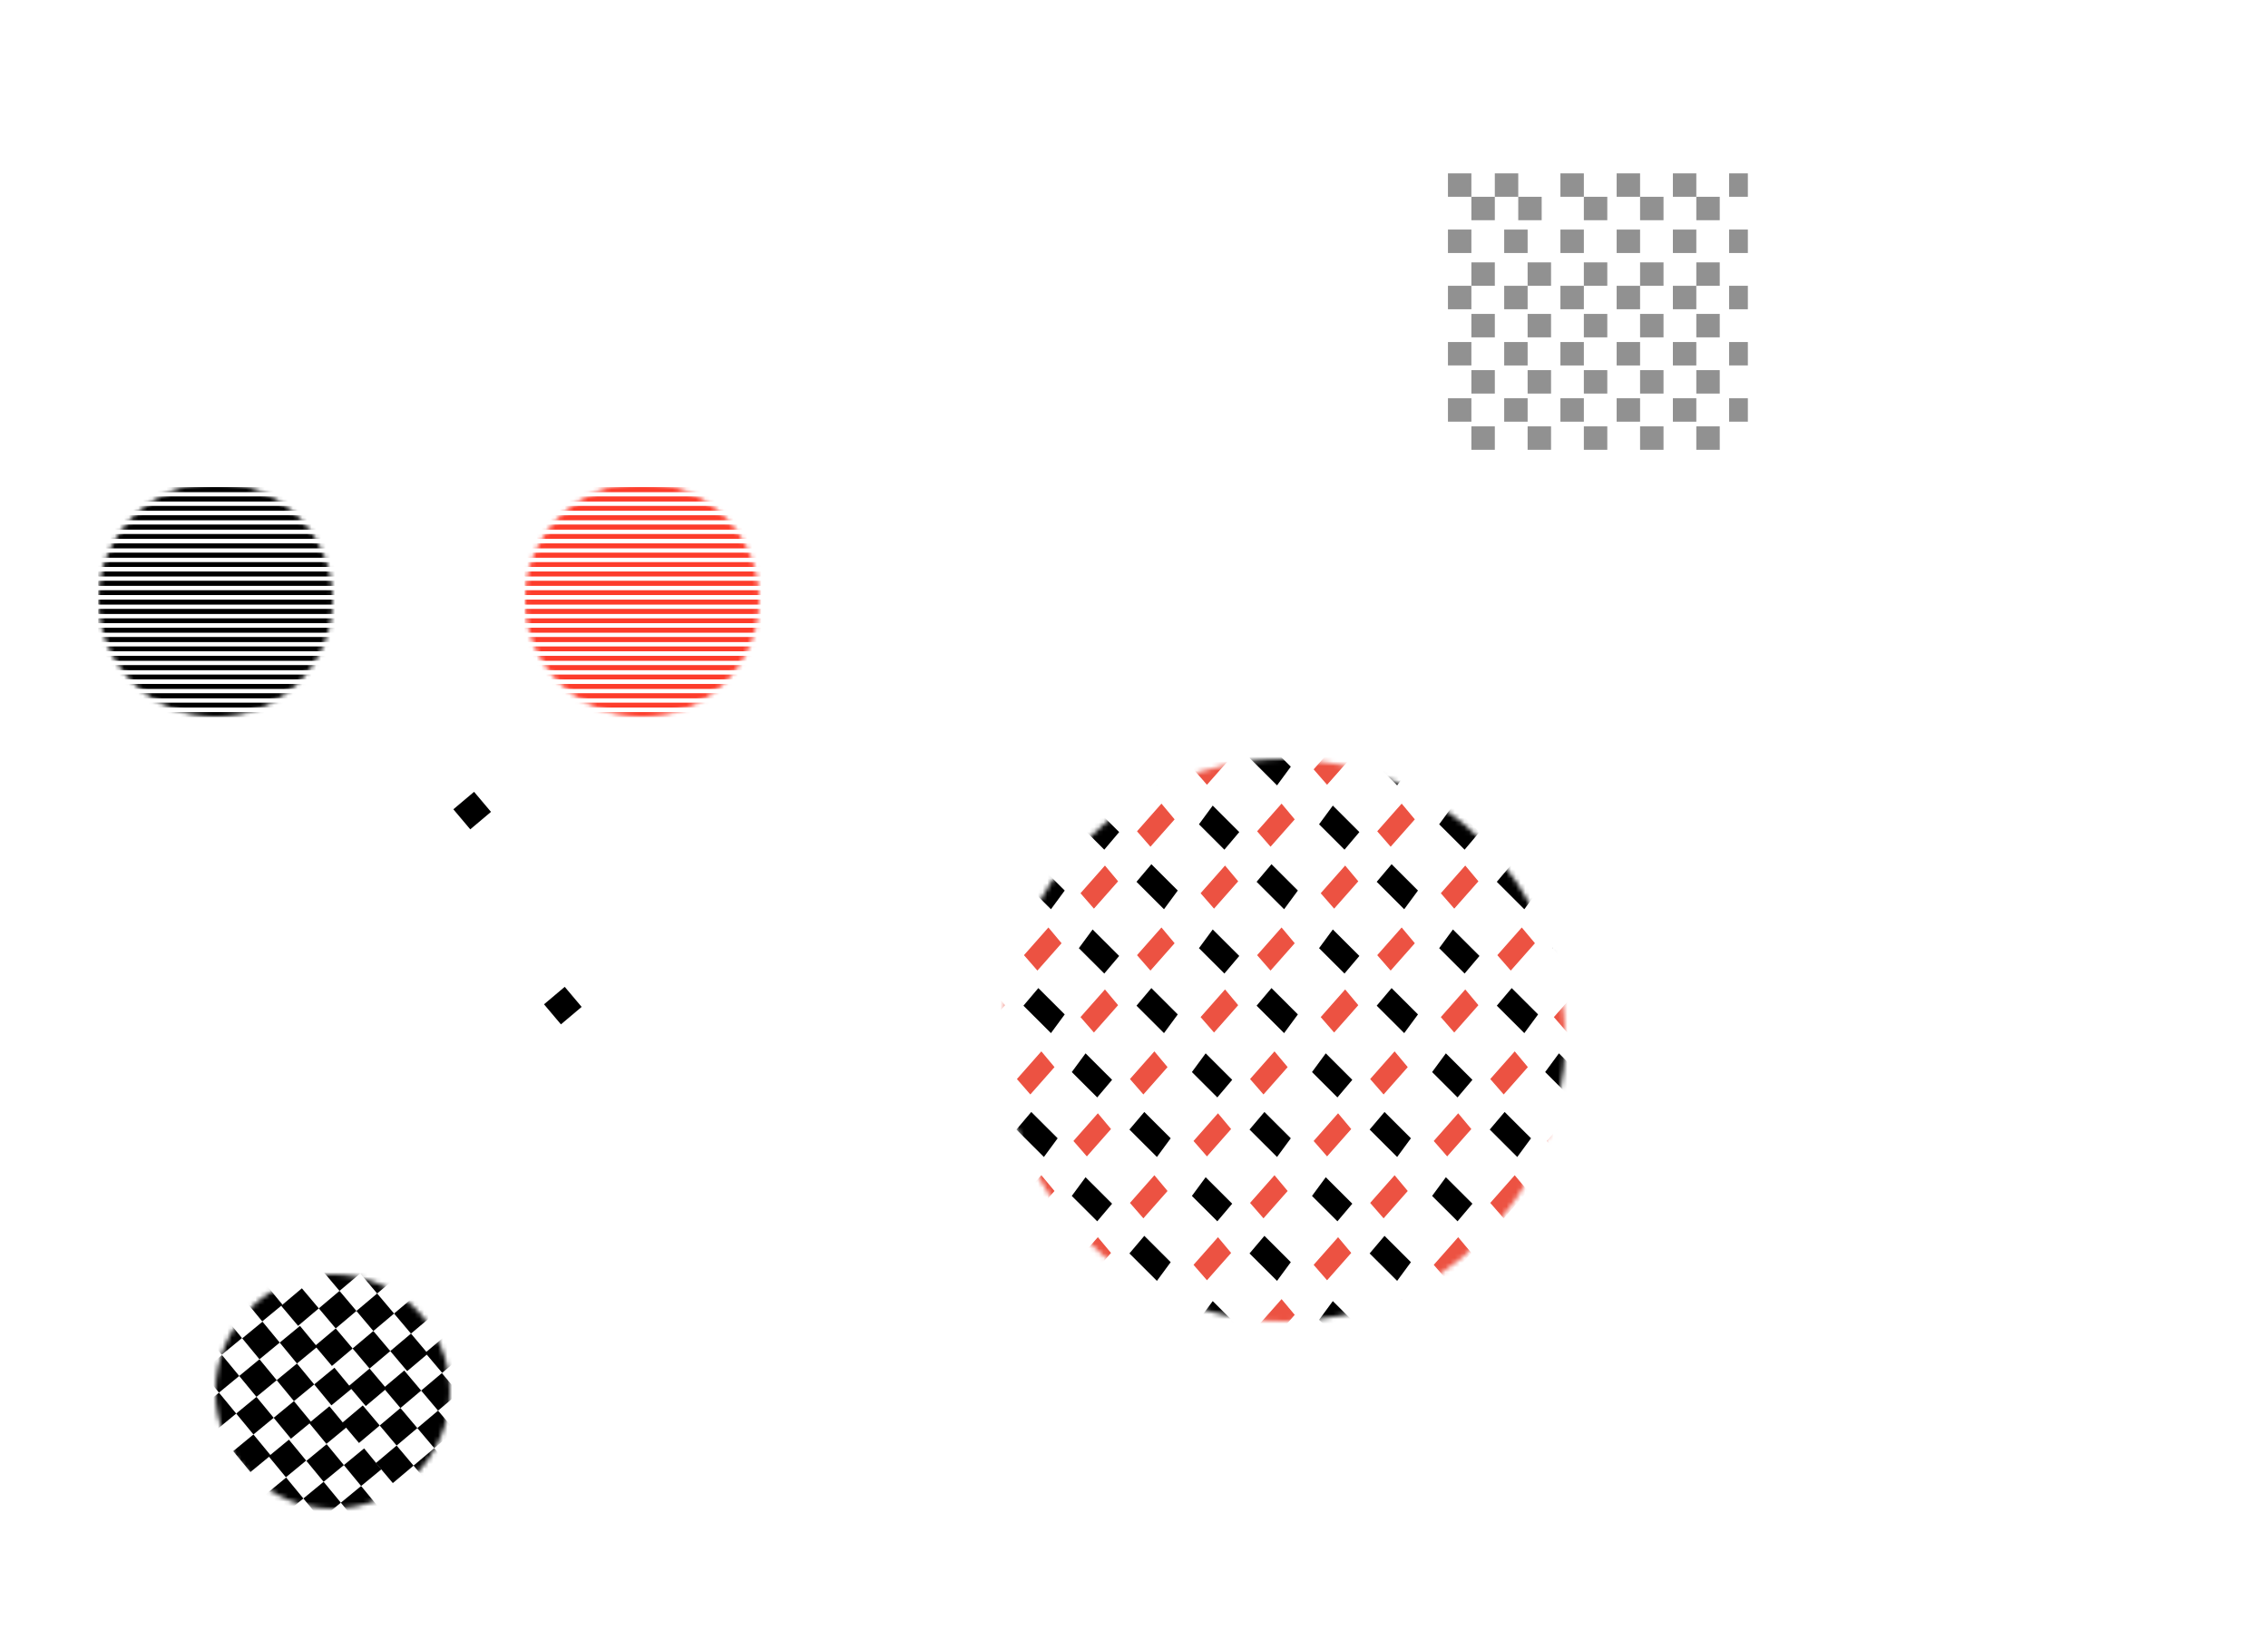 <svg width="484" height="350" viewBox="0 0 484 350" fill="none" xmlns="http://www.w3.org/2000/svg">
<rect width="484" height="350" fill="white"/>
<mask id="mask0_93_192" style="mask-type:alpha" maskUnits="userSpaceOnUse" x="21" y="103" width="50" height="50">
<circle cx="46" cy="128" r="25" fill="#C4C4C4"/>
</mask>
<g mask="url(#mask0_93_192)">
<line x1="21" y1="104.5" x2="72" y2="104.5" stroke="black"/>
<line x1="21" y1="104.5" x2="72" y2="104.5" stroke="black"/>
<line x1="21" y1="106.5" x2="72" y2="106.5" stroke="black"/>
<line x1="21" y1="106.5" x2="72" y2="106.5" stroke="black"/>
<line x1="21" y1="108.5" x2="72" y2="108.5" stroke="black"/>
<line x1="21" y1="108.5" x2="72" y2="108.5" stroke="black"/>
<line x1="21" y1="110.5" x2="72" y2="110.5" stroke="black"/>
<line x1="21" y1="110.5" x2="72" y2="110.5" stroke="black"/>
<line x1="21" y1="112.5" x2="72" y2="112.5" stroke="black"/>
<line x1="21" y1="112.5" x2="72" y2="112.5" stroke="black"/>
<line x1="21" y1="114.5" x2="72" y2="114.5" stroke="black"/>
<line x1="21" y1="114.5" x2="72" y2="114.5" stroke="black"/>
<line x1="21" y1="116.5" x2="72" y2="116.5" stroke="black"/>
<line x1="21" y1="116.5" x2="72" y2="116.5" stroke="black"/>
<line x1="21" y1="118.5" x2="72" y2="118.5" stroke="black"/>
<line x1="21" y1="118.5" x2="72" y2="118.5" stroke="black"/>
<line x1="21" y1="120.5" x2="72" y2="120.5" stroke="black"/>
<line x1="21" y1="120.5" x2="72" y2="120.5" stroke="black"/>
<line x1="21" y1="122.5" x2="72" y2="122.5" stroke="black"/>
<line x1="21" y1="122.5" x2="72" y2="122.5" stroke="black"/>
<line x1="21" y1="124.5" x2="72" y2="124.5" stroke="black"/>
<line x1="21" y1="124.5" x2="72" y2="124.5" stroke="black"/>
<line x1="21" y1="126.5" x2="72" y2="126.5" stroke="black"/>
<line x1="21" y1="126.5" x2="72" y2="126.5" stroke="black"/>
<line x1="21" y1="128.5" x2="72" y2="128.5" stroke="black"/>
<line x1="21" y1="128.5" x2="72" y2="128.5" stroke="black"/>
<line x1="21" y1="130.5" x2="72" y2="130.5" stroke="black"/>
<line x1="21" y1="130.5" x2="72" y2="130.5" stroke="black"/>
<line x1="21" y1="132.5" x2="72" y2="132.5" stroke="black"/>
<line x1="21" y1="132.5" x2="72" y2="132.5" stroke="black"/>
<line x1="21" y1="134.5" x2="72" y2="134.5" stroke="black"/>
<line x1="21" y1="134.5" x2="72" y2="134.5" stroke="black"/>
<line x1="21" y1="136.5" x2="72" y2="136.5" stroke="black"/>
<line x1="21" y1="136.5" x2="72" y2="136.5" stroke="black"/>
<line x1="21" y1="138.5" x2="72" y2="138.5" stroke="black"/>
<line x1="21" y1="138.5" x2="72" y2="138.5" stroke="black"/>
<line x1="21" y1="140.5" x2="72" y2="140.5" stroke="black"/>
<line x1="21" y1="140.5" x2="72" y2="140.5" stroke="black"/>
<line x1="21" y1="142.5" x2="72" y2="142.5" stroke="black"/>
<line x1="21" y1="142.5" x2="72" y2="142.5" stroke="black"/>
<line x1="21" y1="144.5" x2="72" y2="144.5" stroke="black"/>
<line x1="21" y1="144.5" x2="72" y2="144.5" stroke="black"/>
<line x1="21" y1="146.5" x2="72" y2="146.5" stroke="black"/>
<line x1="21" y1="146.5" x2="72" y2="146.5" stroke="black"/>
<line x1="21" y1="148.5" x2="72" y2="148.5" stroke="black"/>
<line x1="21" y1="148.5" x2="72" y2="148.5" stroke="black"/>
<line x1="21" y1="150.5" x2="72" y2="150.5" stroke="black"/>
<line x1="21" y1="150.5" x2="72" y2="150.5" stroke="black"/>
<line x1="21" y1="152.5" x2="72" y2="152.5" stroke="black"/>
<line x1="21" y1="152.5" x2="72" y2="152.5" stroke="black"/>
</g>
<mask id="mask1_93_192" style="mask-type:alpha" maskUnits="userSpaceOnUse" x="112" y="103" width="50" height="50">
<circle cx="137" cy="128" r="25" fill="#C4C4C4"/>
</mask>
<g mask="url(#mask1_93_192)">
</g>
<mask id="mask2_93_192" style="mask-type:alpha" maskUnits="userSpaceOnUse" x="112" y="103" width="50" height="50">
<circle cx="137" cy="128" r="25" fill="#C4C4C4"/>
</mask>
<g mask="url(#mask2_93_192)">
<line x1="112" y1="104.5" x2="163" y2="104.5" stroke="#FD3C2B"/>
<line x1="112" y1="104.5" x2="163" y2="104.5" stroke="#FD3C2B"/>
<line x1="112" y1="106.5" x2="163" y2="106.5" stroke="#FD3C2B"/>
<line x1="112" y1="106.5" x2="163" y2="106.5" stroke="#FD3C2B"/>
<line x1="112" y1="108.5" x2="163" y2="108.5" stroke="#FD3C2B"/>
<line x1="112" y1="108.5" x2="163" y2="108.5" stroke="#FD3C2B"/>
<line x1="112" y1="110.5" x2="163" y2="110.5" stroke="#FD3C2B"/>
<line x1="112" y1="110.5" x2="163" y2="110.5" stroke="#FD3C2B"/>
<line x1="112" y1="112.5" x2="163" y2="112.5" stroke="#FD3C2B"/>
<line x1="112" y1="112.5" x2="163" y2="112.5" stroke="#FD3C2B"/>
<line x1="112" y1="114.5" x2="163" y2="114.5" stroke="#FD3C2B"/>
<line x1="112" y1="114.5" x2="163" y2="114.5" stroke="#FD3C2B"/>
<line x1="112" y1="116.5" x2="163" y2="116.5" stroke="#FD3C2B"/>
<line x1="112" y1="116.5" x2="163" y2="116.5" stroke="#FD3C2B"/>
<line x1="112" y1="118.5" x2="163" y2="118.5" stroke="#FD3C2B"/>
<line x1="112" y1="118.5" x2="163" y2="118.5" stroke="#FD3C2B"/>
<line x1="112" y1="120.5" x2="163" y2="120.5" stroke="#FD3C2B"/>
<line x1="112" y1="120.5" x2="163" y2="120.5" stroke="#FD3C2B"/>
<line x1="112" y1="122.5" x2="163" y2="122.5" stroke="#FD3C2B"/>
<line x1="112" y1="122.5" x2="163" y2="122.5" stroke="#FD3C2B"/>
<line x1="112" y1="124.5" x2="163" y2="124.5" stroke="#FD3C2B"/>
<line x1="112" y1="124.5" x2="163" y2="124.5" stroke="#FD3C2B"/>
<line x1="112" y1="126.5" x2="163" y2="126.5" stroke="#FD3C2B"/>
<line x1="112" y1="126.5" x2="163" y2="126.5" stroke="#FD3C2B"/>
<line x1="112" y1="128.5" x2="163" y2="128.5" stroke="#FD3C2B"/>
<line x1="112" y1="128.5" x2="163" y2="128.5" stroke="#FD3C2B"/>
<line x1="112" y1="130.5" x2="163" y2="130.5" stroke="#FD3C2B"/>
<line x1="112" y1="130.5" x2="163" y2="130.5" stroke="#FD3C2B"/>
<line x1="112" y1="132.5" x2="163" y2="132.5" stroke="#FD3C2B"/>
<line x1="112" y1="132.5" x2="163" y2="132.5" stroke="#FD3C2B"/>
<line x1="112" y1="134.5" x2="163" y2="134.5" stroke="#FD3C2B"/>
<line x1="112" y1="134.5" x2="163" y2="134.5" stroke="#FD3C2B"/>
<line x1="112" y1="136.5" x2="163" y2="136.5" stroke="#FD3C2B"/>
<line x1="112" y1="136.5" x2="163" y2="136.5" stroke="#FD3C2B"/>
<line x1="112" y1="138.5" x2="163" y2="138.5" stroke="#FD3C2B"/>
<line x1="112" y1="138.5" x2="163" y2="138.5" stroke="#FD3C2B"/>
<line x1="112" y1="140.5" x2="163" y2="140.5" stroke="#FD3C2B"/>
<line x1="112" y1="140.5" x2="163" y2="140.5" stroke="#FD3C2B"/>
<line x1="112" y1="142.5" x2="163" y2="142.5" stroke="#FD3C2B"/>
<line x1="112" y1="142.5" x2="163" y2="142.5" stroke="#FD3C2B"/>
<line x1="112" y1="144.5" x2="163" y2="144.5" stroke="#FD3C2B"/>
<line x1="112" y1="144.5" x2="163" y2="144.5" stroke="#FD3C2B"/>
<line x1="112" y1="146.5" x2="163" y2="146.5" stroke="#FD3C2B"/>
<line x1="112" y1="146.5" x2="163" y2="146.5" stroke="#FD3C2B"/>
<line x1="112" y1="148.5" x2="163" y2="148.5" stroke="#FD3C2B"/>
<line x1="112" y1="148.5" x2="163" y2="148.5" stroke="#FD3C2B"/>
<line x1="112" y1="150.5" x2="163" y2="150.5" stroke="#FD3C2B"/>
<line x1="112" y1="150.5" x2="163" y2="150.5" stroke="#FD3C2B"/>
<line x1="112" y1="152.5" x2="163" y2="152.5" stroke="#FD3C2B"/>
<line x1="112" y1="152.5" x2="163" y2="152.5" stroke="#FD3C2B"/>
</g>
<mask id="mask3_93_192" style="mask-type:alpha" maskUnits="userSpaceOnUse" x="214" y="162" width="120" height="120">
<circle cx="274" cy="222" r="60" fill="#C4C4C4"/>
</mask>
<g mask="url(#mask3_93_192)">
<path d="M312.552 207.786L315.729 204.032L310.063 198.379L307.125 202.372L312.552 207.786Z" fill="black"/>
<path d="M319.426 214.645L325.296 220.501L328.233 216.508L322.603 210.89L319.426 214.645Z" fill="black"/>
<path d="M324.752 198.156L327.389 201.314L322.406 206.955L319.711 203.863L324.752 198.156Z" fill="#EC5242" stroke="#EC5242" stroke-width="0.261"/>
<path d="M312.69 211.376L315.327 214.534L310.344 220.175L307.649 217.084L312.69 211.376Z" fill="#EC5242" stroke="#EC5242" stroke-width="0.261"/>
<path d="M286.92 207.786L290.097 204.032L284.432 198.379L281.494 202.372L286.92 207.786Z" fill="black"/>
<path d="M293.795 214.645L299.664 220.501L302.602 216.508L296.971 210.89L293.795 214.645Z" fill="black"/>
<path d="M299.12 198.156L301.757 201.314L296.775 206.955L294.08 203.863L299.12 198.156Z" fill="#EC5242" stroke="#EC5242" stroke-width="0.261"/>
<path d="M287.058 211.376L289.695 214.534L284.713 220.175L282.018 217.084L287.058 211.376Z" fill="#EC5242" stroke="#EC5242" stroke-width="0.261"/>
<path d="M312.552 181.347L315.729 177.592L310.063 171.939L307.125 175.932L312.552 181.347Z" fill="black"/>
<path d="M319.426 188.206L325.296 194.062L328.233 190.069L322.603 184.451L319.426 188.206Z" fill="black"/>
<path d="M324.752 171.718L327.389 174.876L322.406 180.517L319.711 177.425L324.752 171.718Z" fill="#EC5242" stroke="#EC5242" stroke-width="0.261"/>
<path d="M312.69 184.937L315.327 188.095L310.344 193.736L307.649 190.644L312.69 184.937Z" fill="#EC5242" stroke="#EC5242" stroke-width="0.261"/>
<path d="M286.92 181.347L290.097 177.592L284.432 171.939L281.494 175.932L286.92 181.347Z" fill="black"/>
<path d="M293.795 188.206L299.664 194.062L302.602 190.069L296.971 184.451L293.795 188.206Z" fill="black"/>
<path d="M299.12 171.718L301.757 174.876L296.775 180.517L294.08 177.425L299.12 171.718Z" fill="#EC5242" stroke="#EC5242" stroke-width="0.261"/>
<path d="M287.058 184.937L289.695 188.095L284.713 193.736L282.018 190.644L287.058 184.937Z" fill="#EC5242" stroke="#EC5242" stroke-width="0.261"/>
<path d="M336.675 207.786L339.852 204.032L334.187 198.379L331.249 202.372L336.675 207.786Z" fill="black"/>
<path d="M336.813 211.376L339.45 214.534L334.468 220.175L331.773 217.084L336.813 211.376Z" fill="#EC5242" stroke="#EC5242" stroke-width="0.261"/>
<path d="M336.675 181.347L339.852 177.592L334.187 171.939L331.249 175.932L336.675 181.347Z" fill="black"/>
<path d="M336.813 184.937L339.45 188.095L334.468 193.736L331.773 190.644L336.813 184.937Z" fill="#EC5242" stroke="#EC5242" stroke-width="0.261"/>
<path d="M317.918 161.766L323.788 167.622L326.726 163.63L321.095 158.012L317.918 161.766Z" fill="black"/>
<path d="M311.182 158.498L313.819 161.655L308.837 167.296L306.141 164.205L311.182 158.498Z" fill="#EC5242" stroke="#EC5242" stroke-width="0.261"/>
<path d="M292.287 161.766L298.156 167.622L301.094 163.63L295.464 158.012L292.287 161.766Z" fill="black"/>
<path d="M285.55 158.498L288.187 161.655L283.205 167.296L280.51 164.205L285.55 158.498Z" fill="#EC5242" stroke="#EC5242" stroke-width="0.261"/>
<path d="M335.306 158.498L337.943 161.655L332.96 167.296L330.265 164.205L335.306 158.498Z" fill="#EC5242" stroke="#EC5242" stroke-width="0.261"/>
<path d="M211.533 207.786L214.71 204.032L209.045 198.379L206.107 202.372L211.533 207.786Z" fill="black"/>
<path d="M218.408 214.645L224.277 220.501L227.215 216.508L221.584 210.89L218.408 214.645Z" fill="black"/>
<path d="M223.733 198.156L226.37 201.314L221.388 206.955L218.693 203.863L223.733 198.156Z" fill="#EC5242" stroke="#EC5242" stroke-width="0.261"/>
<path d="M211.671 211.376L214.308 214.534L209.326 220.175L206.631 217.084L211.671 211.376Z" fill="#EC5242" stroke="#EC5242" stroke-width="0.261"/>
<path d="M211.533 181.347L214.71 177.592L209.045 171.939L206.107 175.932L211.533 181.347Z" fill="black"/>
<path d="M218.408 188.206L224.277 194.062L227.215 190.069L221.584 184.451L218.408 188.206Z" fill="black"/>
<path d="M223.733 171.718L226.37 174.876L221.388 180.517L218.693 177.425L223.733 171.718Z" fill="#EC5242" stroke="#EC5242" stroke-width="0.261"/>
<path d="M211.671 184.937L214.308 188.095L209.326 193.736L206.631 190.644L211.671 184.937Z" fill="#EC5242" stroke="#EC5242" stroke-width="0.261"/>
<path d="M261.289 207.786L264.465 204.032L258.8 198.379L255.862 202.372L261.289 207.786Z" fill="black"/>
<path d="M268.163 214.645L274.033 220.501L276.971 216.508L271.34 210.89L268.163 214.645Z" fill="black"/>
<path d="M273.488 198.156L276.126 201.314L271.143 206.955L268.448 203.863L273.488 198.156Z" fill="#EC5242" stroke="#EC5242" stroke-width="0.261"/>
<path d="M261.426 211.376L264.063 214.534L259.081 220.175L256.386 217.084L261.426 211.376Z" fill="#EC5242" stroke="#EC5242" stroke-width="0.261"/>
<path d="M235.657 207.786L238.834 204.032L233.169 198.379L230.231 202.372L235.657 207.786Z" fill="black"/>
<path d="M242.532 214.645L248.401 220.501L251.339 216.508L245.708 210.89L242.532 214.645Z" fill="black"/>
<path d="M247.857 198.156L250.494 201.314L245.512 206.955L242.817 203.863L247.857 198.156Z" fill="#EC5242" stroke="#EC5242" stroke-width="0.261"/>
<path d="M235.795 211.376L238.432 214.534L233.45 220.175L230.755 217.084L235.795 211.376Z" fill="#EC5242" stroke="#EC5242" stroke-width="0.261"/>
<path d="M261.289 181.347L264.465 177.592L258.8 171.939L255.862 175.932L261.289 181.347Z" fill="black"/>
<path d="M268.163 188.206L274.033 194.062L276.971 190.069L271.34 184.451L268.163 188.206Z" fill="black"/>
<path d="M273.488 171.718L276.126 174.876L271.143 180.517L268.448 177.425L273.488 171.718Z" fill="#EC5242" stroke="#EC5242" stroke-width="0.261"/>
<path d="M261.426 184.937L264.063 188.095L259.081 193.736L256.386 190.644L261.426 184.937Z" fill="#EC5242" stroke="#EC5242" stroke-width="0.261"/>
<path d="M235.657 181.347L238.834 177.592L233.169 171.939L230.231 175.932L235.657 181.347Z" fill="black"/>
<path d="M242.532 188.206L248.401 194.062L251.339 190.069L245.708 184.451L242.532 188.206Z" fill="black"/>
<path d="M247.857 171.718L250.494 174.876L245.512 180.517L242.817 177.425L247.857 171.718Z" fill="#EC5242" stroke="#EC5242" stroke-width="0.261"/>
<path d="M235.795 184.937L238.432 188.095L233.45 193.736L230.755 190.644L235.795 184.937Z" fill="#EC5242" stroke="#EC5242" stroke-width="0.261"/>
<path d="M216.9 161.766L222.769 167.622L225.707 163.63L220.077 158.012L216.9 161.766Z" fill="black"/>
<path d="M266.655 161.766L272.525 167.622L275.463 163.63L269.832 158.012L266.655 161.766Z" fill="black"/>
<path d="M259.919 158.498L262.556 161.655L257.573 167.296L254.878 164.205L259.919 158.498Z" fill="#EC5242" stroke="#EC5242" stroke-width="0.261"/>
<path d="M241.024 161.766L246.893 167.622L249.831 163.63L244.201 158.012L241.024 161.766Z" fill="black"/>
<path d="M234.287 158.498L236.924 161.655L231.942 167.296L229.247 164.205L234.287 158.498Z" fill="#EC5242" stroke="#EC5242" stroke-width="0.261"/>
<path d="M312.552 287.104L315.729 283.349L310.063 277.696L307.125 281.69L312.552 287.104Z" fill="black"/>
<path d="M324.752 277.474L327.389 280.632L322.406 286.273L319.711 283.181L324.752 277.474Z" fill="#EC5242" stroke="#EC5242" stroke-width="0.261"/>
<path d="M286.92 287.104L290.097 283.349L284.432 277.696L281.494 281.69L286.92 287.104Z" fill="black"/>
<path d="M299.12 277.474L301.757 280.632L296.775 286.273L294.08 283.181L299.12 277.474Z" fill="#EC5242" stroke="#EC5242" stroke-width="0.261"/>
<path d="M336.675 287.104L339.852 283.349L334.187 277.696L331.249 281.69L336.675 287.104Z" fill="black"/>
<path d="M311.044 260.664L314.221 256.91L308.555 251.257L305.617 255.25L311.044 260.664Z" fill="black"/>
<path d="M317.918 267.523L323.788 273.379L326.726 269.387L321.095 263.769L317.918 267.523Z" fill="black"/>
<path d="M323.244 251.035L325.881 254.193L320.899 259.834L318.203 256.742L323.244 251.035Z" fill="#EC5242" stroke="#EC5242" stroke-width="0.261"/>
<path d="M311.182 264.254L313.819 267.412L308.837 273.053L306.141 269.961L311.182 264.254Z" fill="#EC5242" stroke="#EC5242" stroke-width="0.261"/>
<path d="M285.412 260.664L288.589 256.91L282.924 251.257L279.986 255.25L285.412 260.664Z" fill="black"/>
<path d="M292.287 267.523L298.156 273.379L301.094 269.387L295.464 263.769L292.287 267.523Z" fill="black"/>
<path d="M297.612 251.035L300.249 254.193L295.267 259.834L292.572 256.742L297.612 251.035Z" fill="#EC5242" stroke="#EC5242" stroke-width="0.261"/>
<path d="M285.55 264.254L288.187 267.412L283.205 273.053L280.51 269.961L285.55 264.254Z" fill="#EC5242" stroke="#EC5242" stroke-width="0.261"/>
<path d="M311.044 234.225L314.221 230.471L308.555 224.818L305.617 228.811L311.044 234.225Z" fill="black"/>
<path d="M317.918 241.083L323.788 246.94L326.726 242.947L321.095 237.329L317.918 241.083Z" fill="black"/>
<path d="M323.244 224.595L325.881 227.753L320.899 233.395L318.203 230.302L323.244 224.595Z" fill="#EC5242" stroke="#EC5242" stroke-width="0.261"/>
<path d="M311.182 237.815L313.819 240.973L308.837 246.614L306.141 243.522L311.182 237.815Z" fill="#EC5242" stroke="#EC5242" stroke-width="0.261"/>
<path d="M285.412 234.225L288.589 230.471L282.924 224.818L279.986 228.811L285.412 234.225Z" fill="black"/>
<path d="M292.287 241.083L298.156 246.94L301.094 242.947L295.464 237.329L292.287 241.083Z" fill="black"/>
<path d="M297.612 224.595L300.249 227.753L295.267 233.395L292.572 230.302L297.612 224.595Z" fill="#EC5242" stroke="#EC5242" stroke-width="0.261"/>
<path d="M285.55 237.815L288.187 240.973L283.205 246.614L280.51 243.522L285.55 237.815Z" fill="#EC5242" stroke="#EC5242" stroke-width="0.261"/>
<path d="M335.168 260.664L338.345 256.91L332.679 251.257L329.741 255.25L335.168 260.664Z" fill="black"/>
<path d="M335.306 264.254L337.943 267.412L332.96 273.053L330.265 269.961L335.306 264.254Z" fill="#EC5242" stroke="#EC5242" stroke-width="0.261"/>
<path d="M335.168 234.225L338.345 230.471L332.679 224.818L329.741 228.811L335.168 234.225Z" fill="black"/>
<path d="M335.306 237.815L337.943 240.973L332.96 246.614L330.265 243.522L335.306 237.815Z" fill="#EC5242" stroke="#EC5242" stroke-width="0.261"/>
<path d="M211.533 287.104L214.71 283.349L209.045 277.696L206.107 281.69L211.533 287.104Z" fill="black"/>
<path d="M223.733 277.474L226.37 280.632L221.388 286.273L218.693 283.181L223.733 277.474Z" fill="#EC5242" stroke="#EC5242" stroke-width="0.261"/>
<path d="M261.289 287.104L264.465 283.349L258.8 277.696L255.862 281.69L261.289 287.104Z" fill="black"/>
<path d="M273.488 277.474L276.126 280.632L271.143 286.273L268.448 283.181L273.488 277.474Z" fill="#EC5242" stroke="#EC5242" stroke-width="0.261"/>
<path d="M235.657 287.104L238.834 283.349L233.169 277.696L230.231 281.69L235.657 287.104Z" fill="black"/>
<path d="M247.857 277.474L250.494 280.632L245.512 286.273L242.817 283.181L247.857 277.474Z" fill="#EC5242" stroke="#EC5242" stroke-width="0.261"/>
<path d="M216.9 267.523L222.769 273.379L225.707 269.387L220.077 263.769L216.9 267.523Z" fill="black"/>
<path d="M222.225 251.035L224.862 254.193L219.88 259.834L217.185 256.742L222.225 251.035Z" fill="#EC5242" stroke="#EC5242" stroke-width="0.261"/>
<path d="M216.9 241.083L222.769 246.94L225.707 242.947L220.077 237.329L216.9 241.083Z" fill="black"/>
<path d="M222.225 224.595L224.862 227.753L219.88 233.395L217.185 230.302L222.225 224.595Z" fill="#EC5242" stroke="#EC5242" stroke-width="0.261"/>
<path d="M259.781 260.664L262.958 256.91L257.292 251.257L254.354 255.25L259.781 260.664Z" fill="black"/>
<path d="M266.655 267.523L272.525 273.379L275.463 269.387L269.832 263.769L266.655 267.523Z" fill="black"/>
<path d="M271.981 251.035L274.618 254.193L269.635 259.834L266.94 256.742L271.981 251.035Z" fill="#EC5242" stroke="#EC5242" stroke-width="0.261"/>
<path d="M259.919 264.254L262.556 267.412L257.573 273.053L254.878 269.961L259.919 264.254Z" fill="#EC5242" stroke="#EC5242" stroke-width="0.261"/>
<path d="M234.15 260.664L237.326 256.91L231.661 251.257L228.723 255.25L234.15 260.664Z" fill="black"/>
<path d="M241.024 267.523L246.893 273.379L249.831 269.387L244.201 263.769L241.024 267.523Z" fill="black"/>
<path d="M246.349 251.035L248.986 254.193L244.004 259.834L241.309 256.742L246.349 251.035Z" fill="#EC5242" stroke="#EC5242" stroke-width="0.261"/>
<path d="M234.287 264.254L236.924 267.412L231.942 273.053L229.247 269.961L234.287 264.254Z" fill="#EC5242" stroke="#EC5242" stroke-width="0.261"/>
<path d="M259.781 234.225L262.958 230.471L257.292 224.818L254.354 228.811L259.781 234.225Z" fill="black"/>
<path d="M266.655 241.083L272.525 246.94L275.463 242.947L269.832 237.329L266.655 241.083Z" fill="black"/>
<path d="M271.981 224.595L274.618 227.753L269.635 233.395L266.94 230.302L271.981 224.595Z" fill="#EC5242" stroke="#EC5242" stroke-width="0.261"/>
<path d="M259.919 237.815L262.556 240.973L257.573 246.614L254.878 243.522L259.919 237.815Z" fill="#EC5242" stroke="#EC5242" stroke-width="0.261"/>
<path d="M234.15 234.225L237.326 230.471L231.661 224.818L228.723 228.811L234.15 234.225Z" fill="black"/>
<path d="M241.024 241.083L246.893 246.94L249.831 242.947L244.201 237.329L241.024 241.083Z" fill="black"/>
<path d="M246.349 224.595L248.986 227.753L244.004 233.395L241.309 230.302L246.349 224.595Z" fill="#EC5242" stroke="#EC5242" stroke-width="0.261"/>
<path d="M234.287 237.815L236.924 240.973L231.942 246.614L229.247 243.522L234.287 237.815Z" fill="#EC5242" stroke="#EC5242" stroke-width="0.261"/>
</g>
<path d="M101.168 169L96.747 172.729L100.357 177.009L104.779 173.28L101.168 169Z" fill="black"/>
<path d="M120.516 210.623L116.094 214.352L119.705 218.633L124.126 214.904L120.516 210.623Z" fill="black"/>
<mask id="mask4_93_192" style="mask-type:alpha" maskUnits="userSpaceOnUse" x="46" y="272" width="50" height="50">
<circle cx="71" cy="297" r="25" fill="#C4C4C4"/>
</mask>
<g mask="url(#mask4_93_192)">
<path d="M72.453 275.519L68.032 279.248L71.642 283.528L76.063 279.8L72.453 275.519Z" fill="black"/>
<path d="M81.296 268.062L76.874 271.791L80.484 276.071L84.906 272.342L81.296 268.062Z" fill="black"/>
<path d="M79.673 284.08L75.252 287.809L78.863 292.09L83.284 288.361L79.673 284.08Z" fill="black"/>
<path d="M88.516 276.623L84.094 280.352L87.705 284.633L92.126 280.904L88.516 276.623Z" fill="black"/>
<path d="M64.421 274.967L60 278.696L63.61 282.977L68.032 279.248L64.421 274.967Z" fill="black"/>
<path d="M73.264 267.51L68.843 271.239L72.453 275.519L76.874 271.791L73.264 267.51Z" fill="black"/>
<path d="M71.642 283.528L67.22 287.257L70.831 291.538L75.252 287.809L71.642 283.528Z" fill="black"/>
<path d="M80.484 276.071L76.063 279.8L79.673 284.081L84.094 280.352L80.484 276.071Z" fill="black"/>
<path d="M78.863 292.09L74.441 295.819L78.052 300.1L82.473 296.371L78.863 292.09Z" fill="black"/>
<path d="M87.705 284.633L83.284 288.361L86.894 292.642L91.316 288.914L87.705 284.633Z" fill="black"/>
<path d="M56.741 318.918L60.419 323.382L64.741 319.821L61.063 315.357L56.741 318.918Z" fill="black"/>
<path d="M72.74 320.724L76.418 325.188L80.741 321.626L77.063 317.163L72.74 320.724Z" fill="black"/>
<path d="M65.385 311.796L69.062 316.26L73.385 312.698L69.707 308.235L65.385 311.796Z" fill="black"/>
<path d="M57.333 310.831L61.011 315.294L65.333 311.733L61.655 307.27L57.333 310.831Z" fill="black"/>
<path d="M64.741 319.821L68.419 324.285L72.74 320.724L69.062 316.26L64.741 319.821Z" fill="black"/>
<path d="M65.977 303.708L69.655 308.172L73.977 304.611L70.299 300.147L65.977 303.708Z" fill="black"/>
<path d="M73.385 312.698L77.063 317.162L81.385 313.601L77.707 309.137L73.385 312.698Z" fill="black"/>
<path d="M50.407 301.698L54.085 306.162L58.407 302.601L54.729 298.137L50.407 301.698Z" fill="black"/>
<path d="M43.051 292.771L46.729 297.234L51.051 293.674L47.373 289.21L43.051 292.771Z" fill="black"/>
<path d="M59.051 294.576L62.728 299.04L67.051 295.479L63.373 291.015L59.051 294.576Z" fill="black"/>
<path d="M51.694 285.649L55.373 290.113L59.695 286.551L56.017 282.088L51.694 285.649Z" fill="black"/>
<path d="M49.763 309.723L53.441 314.187L57.763 310.626L54.085 306.162L49.763 309.723Z" fill="black"/>
<path d="M42.407 300.796L46.085 305.259L50.407 301.698L46.729 297.235L42.407 300.796Z" fill="black"/>
<path d="M58.407 302.601L62.085 307.065L66.406 303.504L62.728 299.04L58.407 302.601Z" fill="black"/>
<path d="M43.643 284.684L47.321 289.147L51.643 285.586L47.965 281.123L43.643 284.684Z" fill="black"/>
<path d="M51.051 293.674L54.729 298.137L59.05 294.576L55.373 290.112L51.051 293.674Z" fill="black"/>
<path d="M67.05 295.479L70.728 299.942L75.051 296.381L71.373 291.917L67.05 295.479Z" fill="black"/>
<path d="M52.287 277.561L55.965 282.025L60.287 278.464L56.609 274L52.287 277.561Z" fill="black"/>
<path d="M59.695 286.551L63.373 291.015L67.695 287.454L64.017 282.99L59.695 286.551Z" fill="black"/>
<path d="M85.453 300.519L81.032 304.248L84.642 308.528L89.063 304.8L85.453 300.519Z" fill="black"/>
<path d="M94.296 293.062L89.874 296.791L93.484 301.071L97.906 297.342L94.296 293.062Z" fill="black"/>
<path d="M92.673 309.08L88.252 312.809L91.863 317.09L96.284 313.361L92.673 309.08Z" fill="black"/>
<path d="M77.421 299.967L73 303.696L76.61 307.977L81.032 304.248L77.421 299.967Z" fill="black"/>
<path d="M86.264 292.51L81.843 296.239L85.453 300.519L89.874 296.791L86.264 292.51Z" fill="black"/>
<path d="M84.642 308.528L80.22 312.257L83.831 316.538L88.252 312.809L84.642 308.528Z" fill="black"/>
<path d="M95.168 285L90.747 288.729L94.358 293.009L98.779 289.28L95.168 285Z" fill="black"/>
<path d="M93.484 301.071L89.063 304.8L92.673 309.081L97.094 305.352L93.484 301.071Z" fill="black"/>
</g>
<g clip-path="url(#clip0_93_192)">
<rect width="64" height="64" transform="translate(309 37)" fill="white"/>
<rect x="309" y="49" width="5" height="5" fill="#919191"/>
<rect x="321" y="49" width="5" height="5" fill="#919191"/>
<rect x="357" y="49" width="5" height="5" fill="#919191"/>
<rect x="369" y="49" width="5" height="5" fill="#919191"/>
<rect x="333" y="49" width="5" height="5" fill="#919191"/>
<rect x="345" y="49" width="5" height="5" fill="#919191"/>
<rect x="314" y="56" width="5" height="5" fill="#919191"/>
<rect x="326" y="56" width="5" height="5" fill="#919191"/>
<rect x="362" y="56" width="5" height="5" fill="#919191"/>
<rect x="338" y="56" width="5" height="5" fill="#919191"/>
<rect x="350" y="56" width="5" height="5" fill="#919191"/>
<rect x="314" y="67" width="5" height="5" fill="#919191"/>
<rect x="326" y="67" width="5" height="5" fill="#919191"/>
<rect x="362" y="67" width="5" height="5" fill="#919191"/>
<rect x="338" y="67" width="5" height="5" fill="#919191"/>
<rect x="350" y="67" width="5" height="5" fill="#919191"/>
<rect x="314" y="79" width="5" height="5" fill="#919191"/>
<rect x="326" y="79" width="5" height="5" fill="#919191"/>
<rect x="362" y="79" width="5" height="5" fill="#919191"/>
<rect x="338" y="79" width="5" height="5" fill="#919191"/>
<rect x="350" y="79" width="5" height="5" fill="#919191"/>
<rect x="314" y="91" width="5" height="5" fill="#919191"/>
<rect x="326" y="91" width="5" height="5" fill="#919191"/>
<rect x="362" y="91" width="5" height="5" fill="#919191"/>
<rect x="338" y="91" width="5" height="5" fill="#919191"/>
<rect x="350" y="91" width="5" height="5" fill="#919191"/>
<rect x="314" y="42" width="5" height="5" fill="#919191"/>
<rect x="324" y="42" width="5" height="5" fill="#919191"/>
<rect x="362" y="42" width="5" height="5" fill="#919191"/>
<rect x="338" y="42" width="5" height="5" fill="#919191"/>
<rect x="350" y="42" width="5" height="5" fill="#919191"/>
<rect x="309" y="37" width="5" height="5" fill="#919191"/>
<rect x="319" y="37" width="5" height="5" fill="#919191"/>
<rect x="357" y="37" width="5" height="5" fill="#919191"/>
<rect x="369" y="37" width="5" height="5" fill="#919191"/>
<rect x="333" y="37" width="5" height="5" fill="#919191"/>
<rect x="345" y="37" width="5" height="5" fill="#919191"/>
<rect x="309" y="61" width="5" height="5" fill="#919191"/>
<rect x="321" y="61" width="5" height="5" fill="#919191"/>
<rect x="357" y="61" width="5" height="5" fill="#919191"/>
<rect x="369" y="61" width="5" height="5" fill="#919191"/>
<rect x="333" y="61" width="5" height="5" fill="#919191"/>
<rect x="345" y="61" width="5" height="5" fill="#919191"/>
<rect x="309" y="73" width="5" height="5" fill="#919191"/>
<rect x="321" y="73" width="5" height="5" fill="#919191"/>
<rect x="357" y="73" width="5" height="5" fill="#919191"/>
<rect x="369" y="73" width="5" height="5" fill="#919191"/>
<rect x="333" y="73" width="5" height="5" fill="#919191"/>
<rect x="345" y="73" width="5" height="5" fill="#919191"/>
<rect x="309" y="85" width="5" height="5" fill="#919191"/>
<rect x="321" y="85" width="5" height="5" fill="#919191"/>
<rect x="357" y="85" width="5" height="5" fill="#919191"/>
<rect x="369" y="85" width="5" height="5" fill="#919191"/>
<rect x="333" y="85" width="5" height="5" fill="#919191"/>
<rect x="345" y="85" width="5" height="5" fill="#919191"/>
</g>
<defs>
<clipPath id="clip0_93_192">
<rect width="64" height="64" fill="white" transform="translate(309 37)"/>
</clipPath>
</defs>
</svg>

